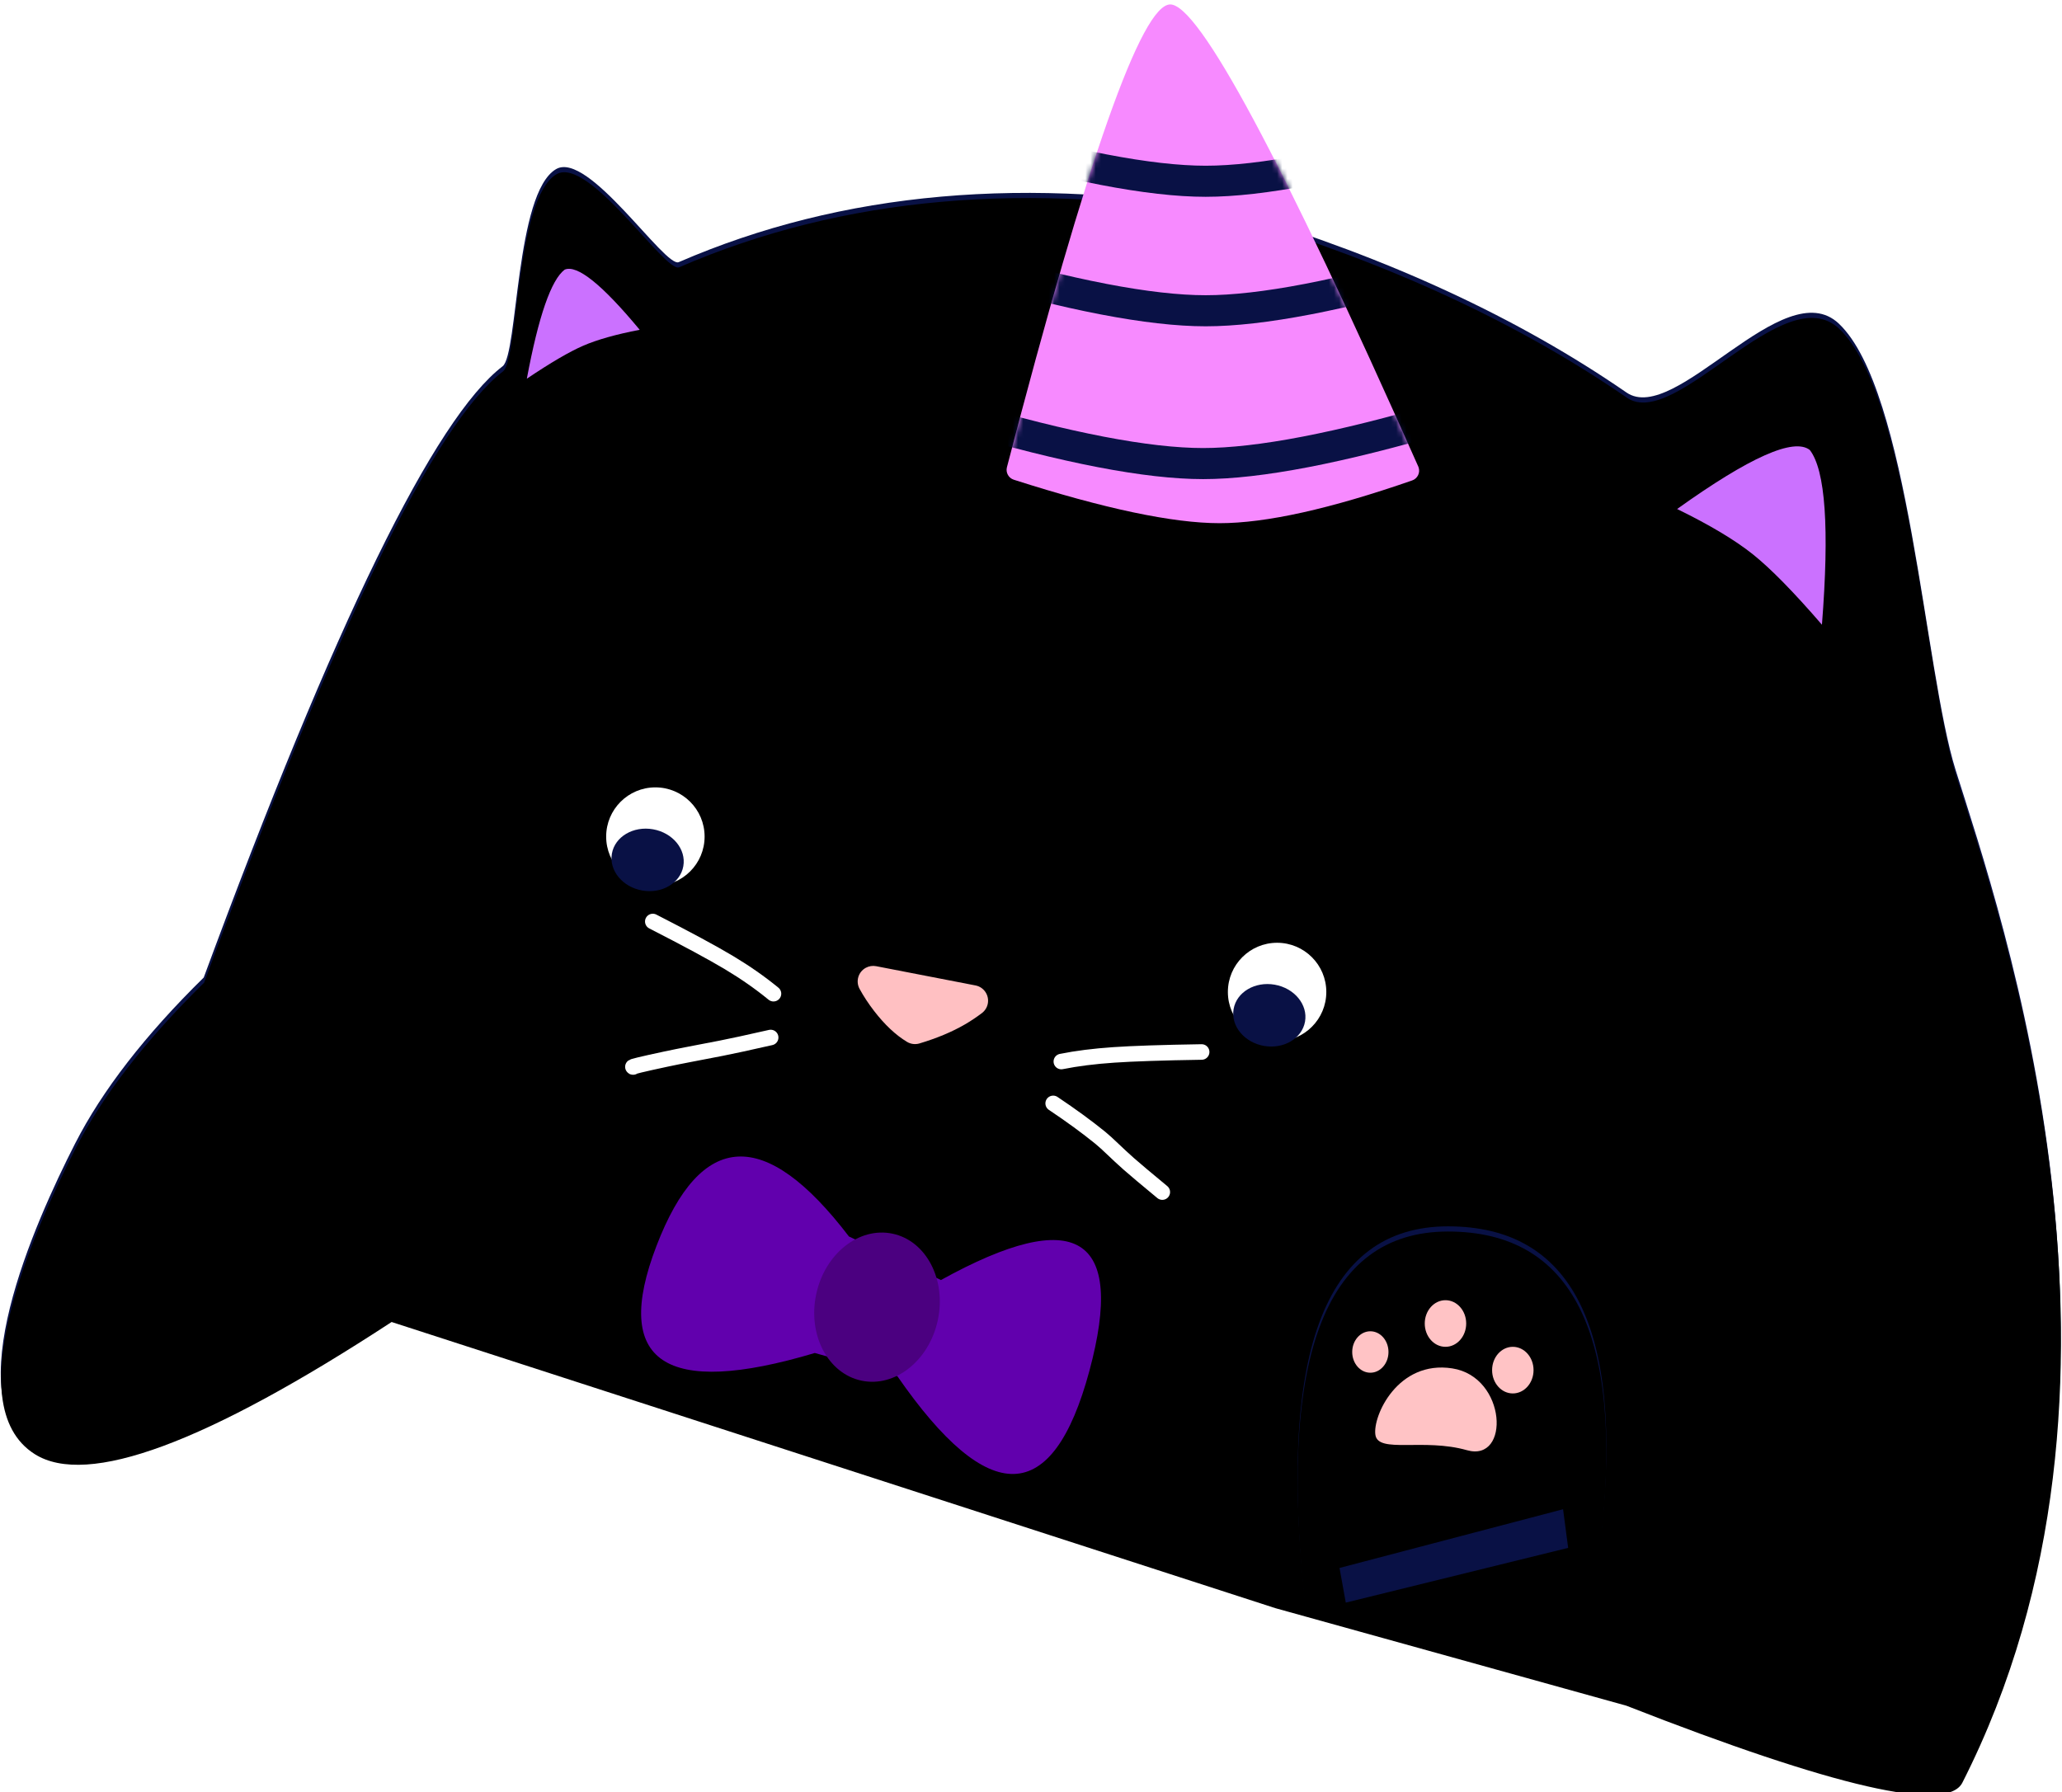 <?xml version="1.0" encoding="UTF-8"?>
<svg width="398px" height="346px" viewBox="0 0 398 346" version="1.1" xmlns="http://www.w3.org/2000/svg" xmlns:xlink="http://www.w3.org/1999/xlink">
    <!-- Generator: Sketch 52.5 (67469) - http://www.bohemiancoding.com/sketch -->
    <title>right-paw</title>
    <desc>Created with Sketch.</desc>
    <defs>
        <path d="M76.856,219.846 C39.519,240.695 16.022,247.575 6.365,240.487 C-8.121,229.855 9.419,197.015 18.314,182.225 C24.245,172.364 33.247,162.282 45.321,151.977 C75.359,85.333 97.288,47.434 111.107,38.281 C114.234,36.209 115.866,5.077 124.051,1.04 C130.485,-2.135 143.689,21.567 146.411,20.607 C178.834,9.165 214.953,8.5 254.768,18.611 C283.221,29.382 307.345,42.668 327.138,58.47 C336.115,65.637 359.033,37.263 368.961,48.07 C381.594,61.822 380.734,115.888 385.437,135.629 C392.196,163.996 417.286,255.956 373.091,329.716 C369.715,335.351 348.495,328.9 309.434,310.362 L243.146,286.846 L76.856,219.846 Z" id="path-1"></path>
        <filter x="-0.9%" y="-1.1%" width="101.8%" height="102.1%" filterUnits="objectBoundingBox" id="filter-2">
            <feMorphology radius="3" operator="erode" in="SourceAlpha" result="shadowSpreadInner1"></feMorphology>
            <feGaussianBlur stdDeviation="1.5" in="shadowSpreadInner1" result="shadowBlurInner1"></feGaussianBlur>
            <feOffset dx="0" dy="1" in="shadowBlurInner1" result="shadowOffsetInner1"></feOffset>
            <feComposite in="shadowOffsetInner1" in2="SourceAlpha" operator="arithmetic" k2="-1" k3="1" result="shadowInnerInner1"></feComposite>
            <feColorMatrix values="0 0 0 0 1   0 0 0 0 1   0 0 0 0 1  0 0 0 0.35 0" type="matrix" in="shadowInnerInner1"></feColorMatrix>
        </filter>
        <path d="M32.877,0.857 C27.351,0.857 16.843,30.638 1.353,90.201 L1.353,90.201 C1.086,91.228 1.668,92.285 2.678,92.609 C20.133,98.203 33.373,101 42.399,101 C51.349,101 63.741,98.249 79.572,92.748 L79.572,92.748 C80.615,92.385 81.167,91.246 80.805,90.202 C80.787,90.15 80.766,90.098 80.744,90.048 C54.354,30.587 38.398,0.857 32.877,0.857 Z" id="path-3"></path>
        <path d="M2.131,75.068 C-3.637,25.518 5.485,0.743 29.499,0.743 C53.513,0.743 63.372,20.5 59.075,60.014" id="path-5"></path>
        <filter x="-8.4%" y="-6.7%" width="116.8%" height="113.5%" filterUnits="objectBoundingBox" id="filter-6">
            <feMorphology radius="3" operator="erode" in="SourceAlpha" result="shadowSpreadInner1"></feMorphology>
            <feGaussianBlur stdDeviation="3" in="shadowSpreadInner1" result="shadowBlurInner1"></feGaussianBlur>
            <feOffset dx="0" dy="1" in="shadowBlurInner1" result="shadowOffsetInner1"></feOffset>
            <feComposite in="shadowOffsetInner1" in2="SourceAlpha" operator="arithmetic" k2="-1" k3="1" result="shadowInnerInner1"></feComposite>
            <feColorMatrix values="0 0 0 0 1   0 0 0 0 1   0 0 0 0 1  0 0 0 0.5 0" type="matrix" in="shadowInnerInner1"></feColorMatrix>
        </filter>
    </defs>
    <g id="Page-1" stroke="none" stroke-width="1" fill="none" fill-rule="evenodd">
        <g id="Desktop-Copy-2" transform="translate(-151, -598)">
            <g id="right-paw" transform="translate(134, 598)">
                <g id="bow" transform="translate(211.107, 191.941) rotate(-4) translate(-211.107, -191.941) translate(11.607, 25.941)" fill-rule="nonzero">
                    <g id="Path-3">
                        <use fill="#091145" xlink:href="#path-1"></use>
                        <use fill="black" fill-opacity="1" filter="url(#filter-2)" xlink:href="#path-1"></use>
                    </g>
                    <g id="Group-5" transform="translate(169.425, 226.297) rotate(-3) translate(-169.425, -226.297) translate(124.925, 192.297)">
                        <path d="M58.568,28.593 C86.293,17.427 95.057,24.403 84.861,49.521 C74.665,74.639 62.358,73.451 47.942,45.957 L32.689,39.605 C2.869,44.667 -6.408,36.596 4.859,15.393 C16.127,-5.81 28.496,-4.913 41.968,18.083 L58.568,28.593 Z" id="Path-6" fill="#6100AD"></path>
                        <ellipse id="Oval" fill="#4B0080" transform="translate(45.684, 32.288) rotate(19) translate(-45.684, -32.288) " cx="45.684" cy="32.288" rx="12" ry="14.5"></ellipse>
                    </g>
                </g>
                <g id="horn" transform="translate(210, 0)">
                    <mask id="mask-4" fill="white">
                        <use xlink:href="#path-3"></use>
                    </mask>
                    <use id="Mask" fill="#F78AFF" fill-rule="nonzero" xlink:href="#path-3"></use>
                    <g id="Group-4" mask="url(#mask-4)" fill-rule="nonzero" stroke="#091145" stroke-linecap="square" stroke-width="6">
                        <g transform="translate(-8, 26)">
                            <path d="M0.5,54.5 C20.91,60.495 36.483,63.492 47.218,63.492 C57.953,63.492 73.526,60.495 93.936,54.5" id="Line-2"></path>
                            <path d="M1,25 C21.41,30.995 36.983,33.992 47.718,33.992 C58.453,33.992 74.026,30.995 94.436,25" id="Line-2-Copy"></path>
                            <path d="M1,1.33226763e-14 C21.41,5.995 36.983,8.992 47.718,8.992 C58.453,8.992 74.026,5.995 94.436,1.33226763e-14" id="Line-2-Copy-2"></path>
                        </g>
                    </g>
                </g>
                <g id="eye" transform="translate(134, 152)" fill-rule="nonzero">
                    <circle id="Oval" fill="#FFFFFF" cx="9.5" cy="9.5" r="9.5"></circle>
                    <ellipse id="Oval-Copy" fill="#091145" transform="translate(8, 14) rotate(10) translate(-8, -14) " cx="8" cy="14" rx="7" ry="6"></ellipse>
                </g>
                <g id="eye-copy" transform="translate(254, 182)" fill-rule="nonzero">
                    <circle id="Oval" fill="#FFFFFF" cx="9.5" cy="9.5" r="9.5"></circle>
                    <ellipse id="Oval-Copy" fill="#091145" transform="translate(8, 14) rotate(10) translate(-8, -14) " cx="8" cy="14" rx="7" ry="6"></ellipse>
                </g>
                <path d="M196.397,188.025 C198.759,188.984 201.163,190.619 203.608,192.929 C204.895,194.145 206.037,195.399 207.034,196.693 L207.034,196.693 C208.045,198.006 207.801,199.889 206.488,200.9 C205.935,201.326 205.251,201.546 204.554,201.522 L185.041,200.851 C183.385,200.794 182.089,199.405 182.146,197.749 C182.171,197.009 182.47,196.305 182.984,195.771 C183.927,194.792 184.9,193.896 185.903,193.081 C188.122,191.279 190.81,189.619 193.967,188.101 L193.967,188.101 C194.73,187.734 195.612,187.706 196.397,188.025 Z" id="Triangle" fill="#FFC0C2" fill-rule="nonzero" transform="translate(194.746, 194.747) rotate(-171) translate(-194.746, -194.747) "></path>
                <path d="M125.992,52.053 C123.384,54.018 120.949,61.036 118.689,73.107 C123.274,70.02 126.904,67.896 129.58,66.736 C132.255,65.576 135.886,64.552 140.471,63.663 C133.21,54.909 128.384,51.039 125.992,52.053 Z" id="Path-5" fill="#CB71FF" fill-rule="nonzero"></path>
                <path d="M351.601,84.933 C347.676,87.917 344.012,98.575 340.61,116.906 C347.51,112.218 352.974,108.993 357.001,107.231 C361.028,105.47 366.492,103.914 373.392,102.565 C362.465,89.271 355.201,83.393 351.601,84.933 Z" id="Path-5-Copy" fill="#CB71FF" fill-rule="nonzero" transform="translate(357.001, 100.8) scale(-1, 1) rotate(-15) translate(-357.001, -100.8) "></path>
                <g id="whiskers" transform="translate(139, 177)" fill-rule="nonzero" stroke="#FFFFFF" stroke-linecap="round" stroke-width="3">
                    <g id="Group-3">
                        <path d="M27.294,14.83 C24.706,12.707 21.835,10.703 18.683,8.817 C15.531,6.931 10.637,4.289 4,0.893" id="Path-7"></path>
                        <path d="M25.112,33.122 C21.171,30.824 18.377,29.161 16.73,28.133 C12.648,25.585 10.036,23.908 7.484,22.381 C3.389,19.931 1.5,18.865 1.819,19.184" id="Path-7-Copy" transform="translate(13.448, 26.125) rotate(-43) translate(-13.448, -26.125) "></path>
                    </g>
                    <g id="Group-3-Copy" transform="translate(93.472, 38.577) scale(-1, 1) rotate(-27) translate(-93.472, -38.577) translate(78.472, 19.077)">
                        <path d="M29.294,14.83 C26.932,12.957 24.128,11.05 20.881,9.108 C17.635,7.165 12.675,4.427 6,0.893" id="Path-7"></path>
                        <path d="M25.406,32.56 C22.032,30.089 18.909,27.994 16.037,26.275 C14.449,25.325 12.125,24.307 9.456,22.849 C8.016,22.062 5.568,20.653 2.112,18.623" id="Path-7-Copy" transform="translate(13.759, 25.591) rotate(-43) translate(-13.759, -25.591) "></path>
                    </g>
                </g>
                <g id="right-paw-copy" transform="translate(267, 236)" fill-rule="nonzero">
                    <g id="right-paw">
                        <g id="Path-9">
                            <use fill="#091145" xlink:href="#path-5"></use>
                            <use fill="black" fill-opacity="1" filter="url(#filter-6)" xlink:href="#path-5"></use>
                        </g>
                        <polygon id="Path-10" fill="#091145" points="8.551 66.691 9.758 73.382 52.679 62.812 51.698 55.356"></polygon>
                    </g>
                    <g id="paw" transform="translate(11, 15)" fill="#FFC3C5">
                        <ellipse id="Oval" cx="3.5" cy="10" rx="3.5" ry="4"></ellipse>
                        <ellipse id="Oval-Copy-2" cx="18" cy="4.5" rx="4" ry="4.5"></ellipse>
                        <ellipse id="Oval-Copy-3" cx="31" cy="13.5" rx="4" ry="4.5"></ellipse>
                        <path d="M4.476,26.02 C3.907,22.402 8.779,11.524 19.315,13.164 C29.851,14.805 30.521,31.337 22.152,28.959 C13.783,26.581 5.044,29.638 4.476,26.02 Z" id="Path-11"></path>
                    </g>
                </g>
            </g>
        </g>
    </g>
</svg>